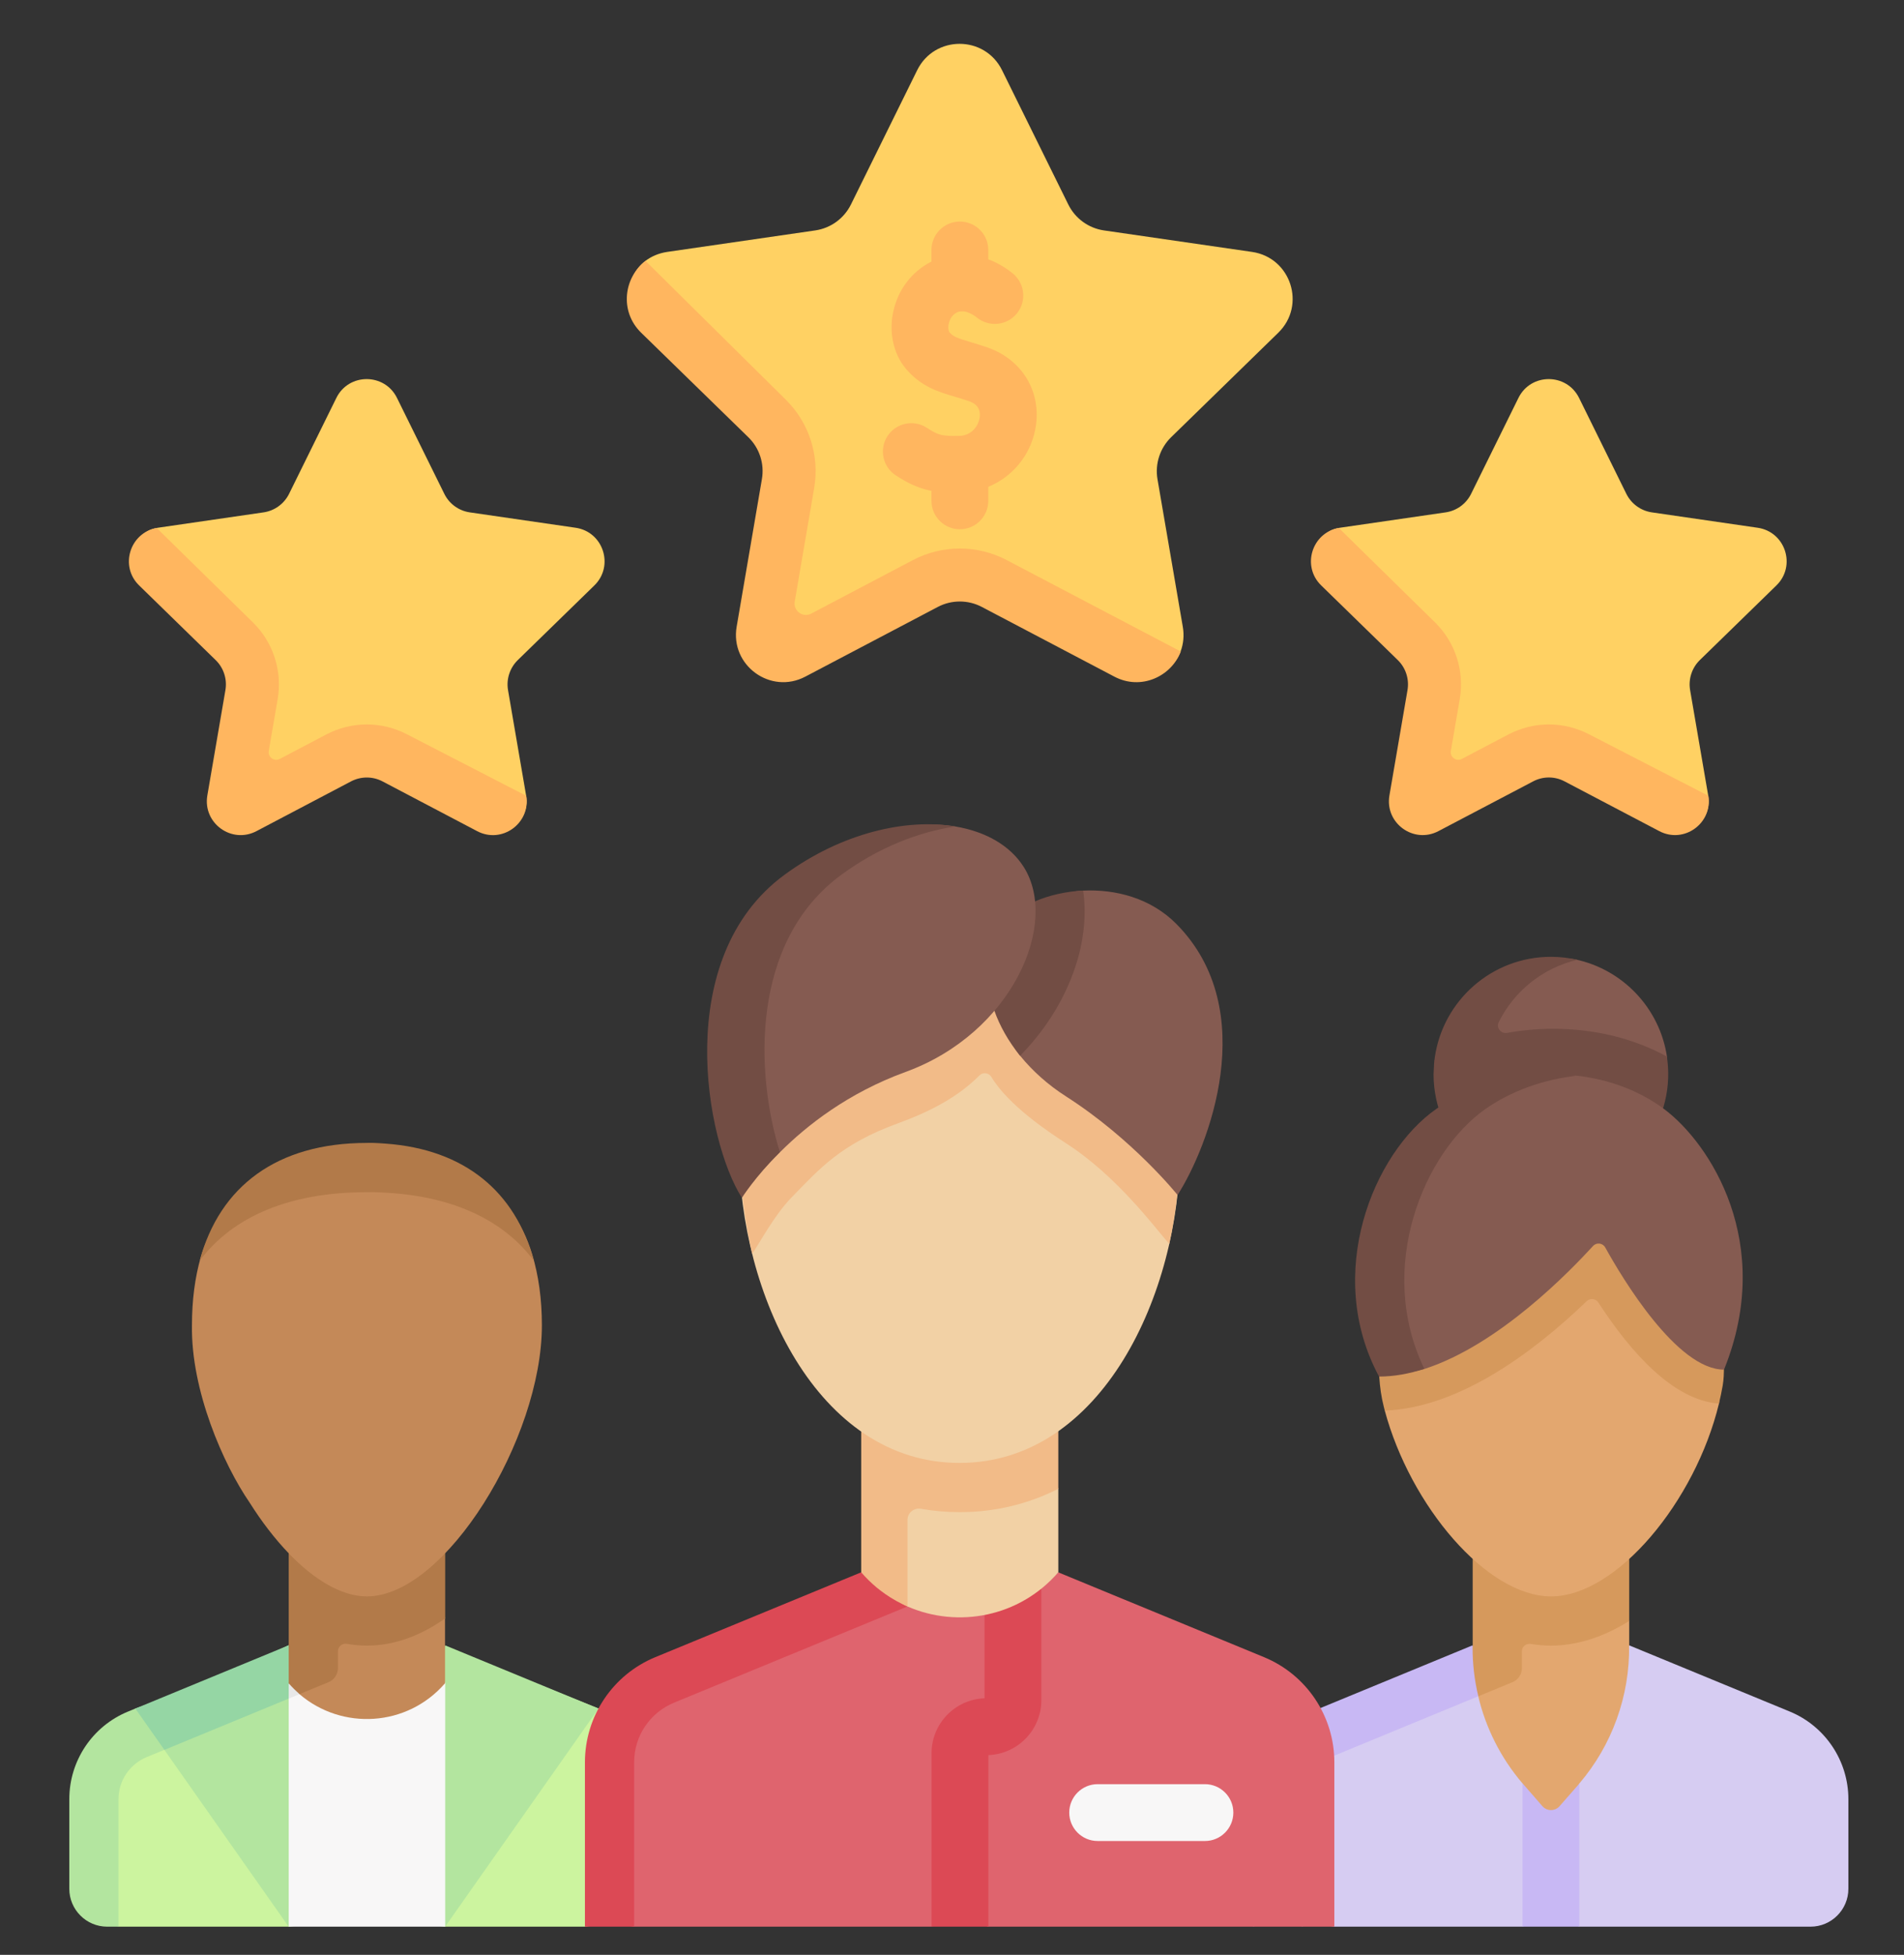 <svg width="38" height="39" viewBox="0 0 38 39" fill="none" xmlns="http://www.w3.org/2000/svg">
<rect x="0" y="0" width="38" height="39" fill="#333333" stroke="none"/>
<g id="Popularity" clip-path="url(#clip0_507_7195)">
<g id="Group">
<path id="Vector" d="M13.262 34.628L11.947 34.086L8.886 32.86C8.062 33.811 6.585 33.824 5.762 32.873L2.632 34.221C1.923 34.513 1.461 35.204 1.461 35.97V37.605C1.461 38.023 1.8 38.362 2.217 38.362L2.368 38.438H5.762L7.361 38.266L8.886 38.438H11.678L13.262 38.218V34.628Z" fill="#CCF49F"/>
<path id="Vector_2" d="M5.761 32.825L5.87 35.632L5.761 38.438L2.701 34.087L4.2 33.582L5.761 32.825Z" fill="#B3E59F"/>
<path id="Vector_3" d="M5.977 33.798L2.928 35.055C2.587 35.196 2.365 35.525 2.365 35.895V38.438H2.139C1.722 38.438 1.383 38.099 1.383 37.681V35.895C1.383 35.129 1.845 34.438 2.554 34.147L2.699 34.087L3.773 33.725L5.76 32.825V33.582L5.76 33.583C5.828 33.661 5.901 33.733 5.977 33.798Z" fill="#B3E59F"/>
<path id="Vector_4" d="M5.761 32.825L5.904 33.256L5.761 33.888L3.281 34.911L2.701 34.087L5.761 32.825Z" fill="#95D6A4"/>
<path id="Vector_5" d="M19.999 1.401L21.321 4.08C21.459 4.359 21.725 4.552 22.032 4.597L24.989 5.026C25.764 5.139 26.073 6.091 25.512 6.638L23.373 8.723C23.151 8.94 23.049 9.253 23.101 9.559L23.606 12.503C23.637 12.681 23.618 12.849 23.562 12.998C23.373 13.496 22.735 13.688 22.201 13.407L19.592 12.013C19.317 11.868 18.988 11.868 18.712 12.013L16.137 13.422C15.444 13.786 14.634 13.197 14.766 12.426L15.273 9.562C15.326 9.256 15.224 8.943 15.002 8.726L12.895 6.639C12.456 6.211 12.447 5.534 12.88 5.206C13 5.115 13.147 5.051 13.315 5.026L16.271 4.597C16.579 4.552 16.845 4.359 16.983 4.08L18.305 1.401C18.651 0.699 19.653 0.699 19.999 1.401Z" fill="#FFD163"/>
<path id="Vector_6" d="M23.566 12.998C23.377 13.496 22.773 13.78 22.24 13.499L19.596 12.109C19.321 11.964 18.991 11.964 18.716 12.109L16.073 13.499C15.38 13.864 14.569 13.275 14.702 12.503L15.206 9.559C15.259 9.253 15.158 8.94 14.935 8.723L12.796 6.638C12.358 6.21 12.451 5.534 12.884 5.206L15.674 7.965C16.146 8.425 16.361 9.088 16.249 9.738L15.861 12.003C15.83 12.188 16.024 12.329 16.19 12.242L18.224 11.172C18.511 11.022 18.833 10.943 19.156 10.943C19.48 10.943 19.802 11.022 20.088 11.172L23.566 12.998Z" fill="#FFB65F"/>
<g id="Group_2">
<path id="Vector_7" d="M31.515 7.939L32.459 9.853C32.558 10.052 32.748 10.19 32.968 10.222L35.079 10.529C35.633 10.609 35.854 11.29 35.453 11.68L33.925 13.169C33.766 13.325 33.694 13.548 33.731 13.767L34.092 15.87C34.187 16.421 33.593 16.785 33.098 16.525L31.184 15.505C30.987 15.402 30.753 15.402 30.556 15.505L28.771 16.501C28.276 16.762 27.697 16.341 27.792 15.79L28.169 13.744C28.207 13.525 28.134 13.301 27.975 13.146L26.521 11.704C26.126 11.319 26.181 10.628 26.718 10.533C26.725 10.531 26.733 10.53 26.74 10.529L28.852 10.222C29.072 10.19 29.262 10.052 29.36 9.853L30.305 7.939C30.552 7.438 31.267 7.438 31.515 7.939Z" fill="#FFD163"/>
<path id="Vector_8" d="M33.115 16.581L31.226 15.589C31.03 15.485 30.795 15.485 30.598 15.589L28.709 16.581C28.214 16.842 27.635 16.422 27.73 15.87L28.091 13.767C28.128 13.548 28.056 13.324 27.897 13.169L26.369 11.68C25.973 11.295 26.183 10.628 26.72 10.533L28.635 12.412C29.044 12.81 29.23 13.383 29.134 13.946L28.956 14.981C28.935 15.105 29.065 15.199 29.175 15.141L30.106 14.652C30.354 14.522 30.632 14.453 30.913 14.453C31.192 14.453 31.471 14.522 31.719 14.652L34.095 15.876C34.184 16.425 33.608 16.841 33.115 16.581Z" fill="#FFB65F"/>
</g>
<g id="Group_3">
<path id="Vector_9" d="M7.923 7.939L8.868 9.853C8.966 10.052 9.156 10.19 9.376 10.222L11.488 10.529C12.041 10.609 12.262 11.29 11.862 11.68L10.334 13.169C10.175 13.325 10.102 13.548 10.139 13.767L10.5 15.87C10.595 16.421 10.002 16.785 9.507 16.525L7.592 15.505C7.396 15.402 7.161 15.402 6.964 15.505L5.179 16.501C4.684 16.762 4.105 16.341 4.2 15.79L4.577 13.744C4.615 13.525 4.542 13.301 4.383 13.146L2.929 11.704C2.534 11.319 2.589 10.628 3.126 10.533C3.133 10.531 3.141 10.53 3.149 10.529L5.26 10.222C5.48 10.19 5.67 10.052 5.769 9.853L6.713 7.939C6.96 7.438 7.676 7.438 7.923 7.939Z" fill="#FFD163"/>
<path id="Vector_10" d="M9.523 16.582L7.634 15.589C7.438 15.486 7.203 15.486 7.006 15.589L5.118 16.582C4.622 16.842 4.044 16.422 4.138 15.87L4.499 13.767C4.536 13.549 4.464 13.325 4.305 13.17L2.777 11.68C2.382 11.296 2.592 10.629 3.128 10.534L5.043 12.413C5.452 12.81 5.638 13.384 5.542 13.946L5.364 14.982C5.343 15.105 5.473 15.2 5.584 15.141L6.514 14.652C6.762 14.522 7.04 14.453 7.321 14.453C7.6 14.453 7.879 14.522 8.127 14.652L10.503 15.877C10.592 16.425 10.017 16.842 9.523 16.582Z" fill="#FFB65F"/>
</g>
<g id="Group_4">
<g id="Group_5">
<path id="Vector_11" d="M19.092 9.83C18.62 9.83 18.324 9.775 17.878 9.484C17.616 9.313 17.542 8.962 17.713 8.699C17.885 8.437 18.236 8.364 18.498 8.535C18.733 8.688 18.802 8.699 19.129 8.697C19.415 8.695 19.529 8.471 19.551 8.339C19.592 8.094 19.4 8.026 19.337 8.003C19.237 7.968 19.143 7.94 19.051 7.913C18.721 7.815 18.379 7.713 18.078 7.354C17.835 7.065 17.74 6.647 17.824 6.235C17.913 5.793 18.189 5.424 18.58 5.224C19.196 4.909 19.829 5.139 20.216 5.458C20.457 5.658 20.492 6.015 20.293 6.256C20.093 6.498 19.736 6.532 19.494 6.333C19.485 6.325 19.266 6.147 19.096 6.234C18.989 6.289 18.95 6.393 18.937 6.45C18.915 6.545 18.936 6.612 18.947 6.626C19.021 6.714 19.094 6.743 19.374 6.826C19.474 6.856 19.588 6.89 19.714 6.934C20.405 7.178 20.788 7.818 20.669 8.527C20.543 9.277 19.899 9.825 19.137 9.83C19.122 9.83 19.107 9.83 19.092 9.83Z" fill="#FFB65F"/>
</g>
<g id="Group_6">
<path id="Vector_12" d="M19.157 10.559C18.844 10.559 18.59 10.305 18.59 9.992V9.264C18.59 8.95 18.844 8.697 19.157 8.697C19.47 8.697 19.724 8.95 19.724 9.264V9.992C19.724 10.305 19.47 10.559 19.157 10.559Z" fill="#FFB65F"/>
</g>
<g id="Group_7">
<path id="Vector_13" d="M19.157 6.209C18.844 6.209 18.59 5.955 18.59 5.642V4.987C18.59 4.674 18.844 4.42 19.157 4.42C19.47 4.42 19.724 4.674 19.724 4.987V5.642C19.724 5.955 19.47 6.209 19.157 6.209Z" fill="#FFB65F"/>
</g>
</g>
<path id="Vector_14" d="M32.516 32.825V32.339L32.34 31.657L32.516 29.641H29.506V32.825L28.564 36.343H33.427L32.516 32.825Z" fill="#E3A76F"/>
<path id="Vector_15" d="M35.72 34.146L32.514 32.825C32.528 33.836 32.174 34.816 31.519 35.583C31.506 35.598 31.505 35.647 31.492 35.662L30.945 36.294L30.416 35.654C30.407 35.643 30.394 35.589 30.385 35.578C29.954 35.074 29.654 34.478 29.503 33.842C29.427 33.521 29.354 33.295 29.356 32.961L29.356 32.931L26.182 34.263C25.473 34.555 25.014 35.129 25.014 35.895V38.199L26.633 38.438H30.385L30.993 38.145L31.519 38.438H36.134C36.552 38.438 36.89 38.099 36.89 37.681V35.895C36.89 35.129 36.428 34.438 35.72 34.146Z" fill="#D6CCF2"/>
<path id="Vector_16" d="M30.374 29.642H29.392V32.34V32.825L29.178 33.317L29.505 33.841L30.187 33.56C30.3 33.513 30.374 33.403 30.374 33.28V32.945C30.374 32.852 30.458 32.782 30.551 32.797C30.684 32.819 30.818 32.831 30.953 32.831C31.49 32.831 32.02 32.65 32.516 32.339V29.642H30.374V29.642Z" fill="#D6995C"/>
<path id="Vector_17" d="M29.504 33.841L29.113 34.002L26.559 35.055C26.217 35.196 25.996 35.525 25.996 35.895V38.438L25.475 38.041L25.014 38.438V35.895C25.014 35.129 25.476 34.438 26.184 34.146L29.39 32.825V32.855C29.388 33.19 29.427 33.521 29.504 33.841Z" fill="#C8B8F4"/>
<g id="Group_8">
<path id="Vector_18" d="M31.52 35.583V38.438H30.387V35.578C30.396 35.589 30.405 35.599 30.414 35.61L30.783 36.034C30.873 36.137 31.034 36.138 31.125 36.035L31.482 35.628C31.495 35.613 31.508 35.598 31.52 35.583Z" fill="#C8B8F4"/>
</g>
<path id="Vector_19" d="M11.944 34.087L8.884 38.438H8.883L8.787 35.835L8.883 33.583L8.787 33.288L8.883 32.825L11.944 34.087Z" fill="#B3E59F"/>
<path id="Vector_20" d="M25.227 33.061L21.119 31.368L21.119 31.369C21.028 31.473 20.829 31.484 20.727 31.57C19.771 32.379 17.671 31.519 17.671 31.519L17.185 31.419L13.257 33.08C12.407 33.431 11.852 34.259 11.852 35.179L11.815 38.305L12.655 38.438H18.584L19.186 38.223L19.718 38.438H26.631V35.159C26.631 34.24 26.077 33.411 25.227 33.061Z" fill="#DF646E"/>
<path id="Vector_21" d="M18.11 32.05L13.453 33.969C12.969 34.169 12.656 34.636 12.656 35.159V38.438H11.674V35.159C11.674 34.24 12.229 33.411 13.079 33.061L17.186 31.369L17.672 31.519L18.11 32.05Z" fill="#DC4955"/>
<g id="Group_9">
<path id="Vector_22" d="M24.048 36.729H21.907C21.594 36.729 21.34 36.475 21.34 36.162C21.34 35.849 21.594 35.595 21.907 35.595H24.048C24.361 35.595 24.615 35.849 24.615 36.162C24.615 36.475 24.361 36.729 24.048 36.729Z" fill="#F8F7F7"/>
</g>
<g id="Group_10">
<path id="Vector_23" d="M20.783 31.7V33.919C20.783 34.511 20.312 34.994 19.726 35.015V38.438H18.592V34.977C18.592 34.386 19.063 33.902 19.649 33.882V32.221L20.161 31.86L20.783 31.7Z" fill="#DC4955"/>
</g>
<path id="Vector_24" d="M21.122 27.358H17.188L17.294 31.255C17.294 31.255 17.769 31.901 18.112 32.05C19.117 32.489 20.347 32.262 21.12 31.37L21.122 31.368V29.702L20.98 29.409L21.122 27.358Z" fill="#F2D1A5"/>
<path id="Vector_25" d="M17.188 27.358V29.702V31.369C17.285 31.481 17.39 31.583 17.5 31.675C17.556 31.72 17.612 31.763 17.67 31.803C17.81 31.901 17.958 31.983 18.112 32.05V30.323C18.112 30.181 18.241 30.076 18.381 30.101C18.63 30.145 18.888 30.168 19.154 30.168C19.874 30.168 20.533 30 21.122 29.702V27.358H17.188Z" fill="#F2BB88"/>
<path id="Vector_26" d="M23.549 22.945C23.549 20.099 21.997 17.791 19.15 17.791C16.303 17.791 14.752 20.099 14.752 22.945C14.752 25.792 16.303 29.186 19.15 29.186C21.997 29.186 23.549 25.792 23.549 22.945Z" fill="#F2D1A5"/>
<path id="Vector_27" d="M21.979 18.832C21.857 18.822 21.735 18.82 21.616 18.826C21.616 18.826 21.616 18.826 21.616 18.826C21.262 18.843 20.928 18.922 20.658 19.039L20.654 19.049C20.63 18.791 20.554 18.553 20.424 18.35C20.294 18.147 20.117 17.98 19.903 17.848C19.663 17.811 19.412 17.791 19.15 17.791C16.303 17.791 14.752 20.099 14.752 22.945C14.752 23.536 14.88 24.411 15.011 25.013C15.135 24.846 15.447 24.249 15.791 23.897C16.351 23.324 16.77 22.829 17.921 22.411C18.583 22.17 19.128 21.878 19.547 21.456C19.618 21.385 19.734 21.4 19.786 21.486C20.122 22.047 20.937 22.591 21.265 22.802C22.286 23.455 23.035 24.475 23.336 24.817C23.464 24.222 23.549 23.529 23.549 22.945C23.549 21.265 23.008 19.773 21.979 18.832Z" fill="#F2BB88"/>
<path id="Vector_28" d="M20.709 18.05C20.98 17.932 21.265 17.785 21.619 17.768C22.258 17.738 22.963 17.912 23.481 18.436C25.186 20.163 24.11 22.891 23.502 23.841C23.502 23.841 22.615 22.732 21.279 21.876C20.914 21.643 20.605 21.364 20.36 21.063C20.127 20.776 20.045 20.424 19.938 20.115L20.709 18.05Z" fill="#855B51"/>
<path id="Vector_29" d="M21.454 19.311C21.234 19.961 20.856 20.558 20.359 21.063C20.126 20.775 19.952 20.467 19.844 20.159L20.66 17.981C20.931 17.864 21.264 17.785 21.618 17.767C21.686 18.252 21.634 18.782 21.454 19.311Z" fill="#724D44"/>
<path id="Vector_30" d="M20.428 17.291C20.154 16.863 19.667 16.59 19.069 16.489C18.086 16.322 16.857 16.699 15.722 17.529C13.458 19.183 14.093 22.648 14.818 23.781C14.818 23.781 15.054 23.497 15.569 22.985C16.1 22.455 16.923 21.805 18.073 21.386C20.198 20.613 21.153 18.424 20.428 17.291Z" fill="#855B51"/>
<path id="Vector_31" d="M19.065 16.489C18.328 16.598 17.531 16.911 16.797 17.448C14.97 18.782 15.075 21.42 15.565 22.985C15.061 23.491 14.807 23.897 14.807 23.897C14.082 22.764 13.399 19.102 15.663 17.448C16.798 16.618 18.082 16.323 19.065 16.489Z" fill="#724D44"/>
<path id="Vector_32" d="M8.789 33.076H5.796L5.781 33.774L5.762 33.888V38.438H8.885V33.583L8.789 33.076Z" fill="#F8F7F7"/>
<path id="Vector_33" d="M8.882 30.398H5.834L5.839 33.529C5.839 33.529 5.9 33.733 5.976 33.798C6.822 34.526 8.126 34.455 8.881 33.583L8.882 33.581V32.288L8.811 31.773L8.882 30.398Z" fill="#C48958"/>
<path id="Vector_34" d="M5.979 33.798L5.762 33.888V33.582L5.762 33.583C5.799 33.625 5.865 33.627 5.905 33.665C5.938 33.698 5.944 33.768 5.979 33.798Z" fill="#E8E8E8"/>
<path id="Vector_35" d="M6.744 30.398H5.762V32.289V33.582L5.762 33.583C5.83 33.661 5.903 33.733 5.979 33.798L6.557 33.56C6.67 33.513 6.744 33.403 6.744 33.28V32.944C6.744 32.849 6.831 32.779 6.924 32.795C7.054 32.819 7.187 32.831 7.323 32.831C7.901 32.831 8.427 32.61 8.885 32.288V30.398H6.744Z" fill="#B27A49"/>
<path id="Vector_36" d="M7.628 22.951C7.626 22.951 7.762 22.945 7.628 22.951C5.865 22.951 4.423 23.64 4.007 25.081C3.89 25.488 3.831 25.943 3.831 26.44C3.81 27.739 4.456 29.213 4.983 29.979C5.221 30.357 5.484 30.699 5.758 30.985C5.763 30.99 5.766 30.993 5.766 30.993C5.766 30.993 5.765 30.993 5.765 30.993C6.271 31.517 6.816 31.849 7.323 31.849C8.885 31.849 10.815 28.701 10.815 26.44C10.815 25.919 10.749 25.445 10.621 25.024C10.224 23.723 9.153 23.062 7.628 22.951Z" fill="#C48958"/>
<path id="Vector_37" d="M10.653 25.149C10.058 24.358 9.08 23.882 7.754 23.798C7.752 23.798 7.474 23.778 7.32 23.785C5.772 23.785 4.645 24.275 3.986 25.15C4.385 23.667 5.53 22.802 7.32 22.802C7.455 22.795 7.696 22.816 7.698 22.816C9.272 22.93 10.284 23.774 10.653 25.149Z" fill="#B27A49"/>
<path id="Vector_38" d="M33.222 21.451C33.222 21.331 33.286 21.194 33.269 21.079C33.123 20.112 32.386 19.339 31.437 19.14C31.281 19.107 31.12 19.163 30.954 19.163C29.66 19.163 28.697 20.158 28.697 21.451C28.697 22.744 29.66 23.773 30.953 23.773C32.247 23.773 33.222 22.744 33.222 21.451Z" fill="#855B51"/>
<path id="Vector_39" d="M34.398 26.894C34.398 24.634 33.215 22.801 30.954 22.801C28.694 22.801 27.514 24.647 27.514 26.908C27.514 27.289 27.651 27.484 27.75 27.875C27.757 27.902 27.63 28.114 27.637 28.141C28.147 30.039 29.675 31.849 30.955 31.849C32.267 31.849 33.837 29.949 34.307 28.002C34.336 27.881 34.214 27.773 34.234 27.653C34.276 27.402 34.398 27.139 34.398 26.894Z" fill="#E3A76F"/>
<path id="Vector_40" d="M33.268 21.079C32.6 20.715 31.826 20.525 30.999 20.525C30.687 20.525 30.378 20.553 30.076 20.607C29.955 20.628 29.857 20.504 29.911 20.394C30.218 19.774 30.791 19.309 31.481 19.149C31.312 19.11 31.134 19.089 30.953 19.089C29.775 19.089 28.8 19.96 28.636 21.093C28.627 21.217 28.63 21.004 28.611 21.431C28.611 22.761 29.721 23.832 31.065 23.77C32.317 23.711 33.313 22.648 33.294 21.395C33.292 21.288 33.283 21.183 33.268 21.079Z" fill="#724D44"/>
<path id="Vector_41" d="M34.382 27.64C34.361 27.761 34.336 27.881 34.307 28.002C33.401 27.937 32.554 26.993 31.9 25.986C31.848 25.906 31.737 25.892 31.668 25.958C30.647 26.941 29.141 28.088 27.637 28.142C27.63 28.114 27.622 28.086 27.616 28.059C27.517 27.669 27.514 27.289 27.514 26.908C27.514 24.647 28.694 22.802 30.954 22.802C33.215 22.802 34.398 24.634 34.398 26.894C34.398 27.139 34.424 27.389 34.382 27.64Z" fill="#D6995C"/>
<path id="Vector_42" d="M33.212 22.126C32.7 21.745 32.088 21.53 31.46 21.459C31.425 21.455 31.373 21.463 31.338 21.461C30.913 21.433 30.492 21.508 30.082 21.594C29.558 21.704 29.151 21.938 28.743 22.224C27.487 23.105 26.474 25.276 27.578 27.325C27.877 27.325 28.132 27.407 28.433 27.31C29.926 26.827 31.345 25.347 31.794 24.858C31.864 24.782 31.987 24.797 32.037 24.887C32.37 25.488 33.465 27.325 34.408 27.325C35.431 24.797 34.12 22.802 33.212 22.126Z" fill="#855B51"/>
<path id="Vector_43" d="M31.468 21.461C30.797 21.537 30.155 21.768 29.645 22.126C28.419 22.985 27.451 25.295 28.427 27.309C28.126 27.407 27.823 27.463 27.523 27.463C26.42 25.414 27.405 23.006 28.662 22.126C29.419 21.595 30.465 21.344 31.468 21.461Z" fill="#724D44"/>
</g>
</g>
<defs>
<clipPath id="clip0_507_7195">
<rect width="37.563" height="37.563" fill="white" transform="translate(0.359 0.874)"/>
</clipPath>
</defs>
</svg>
